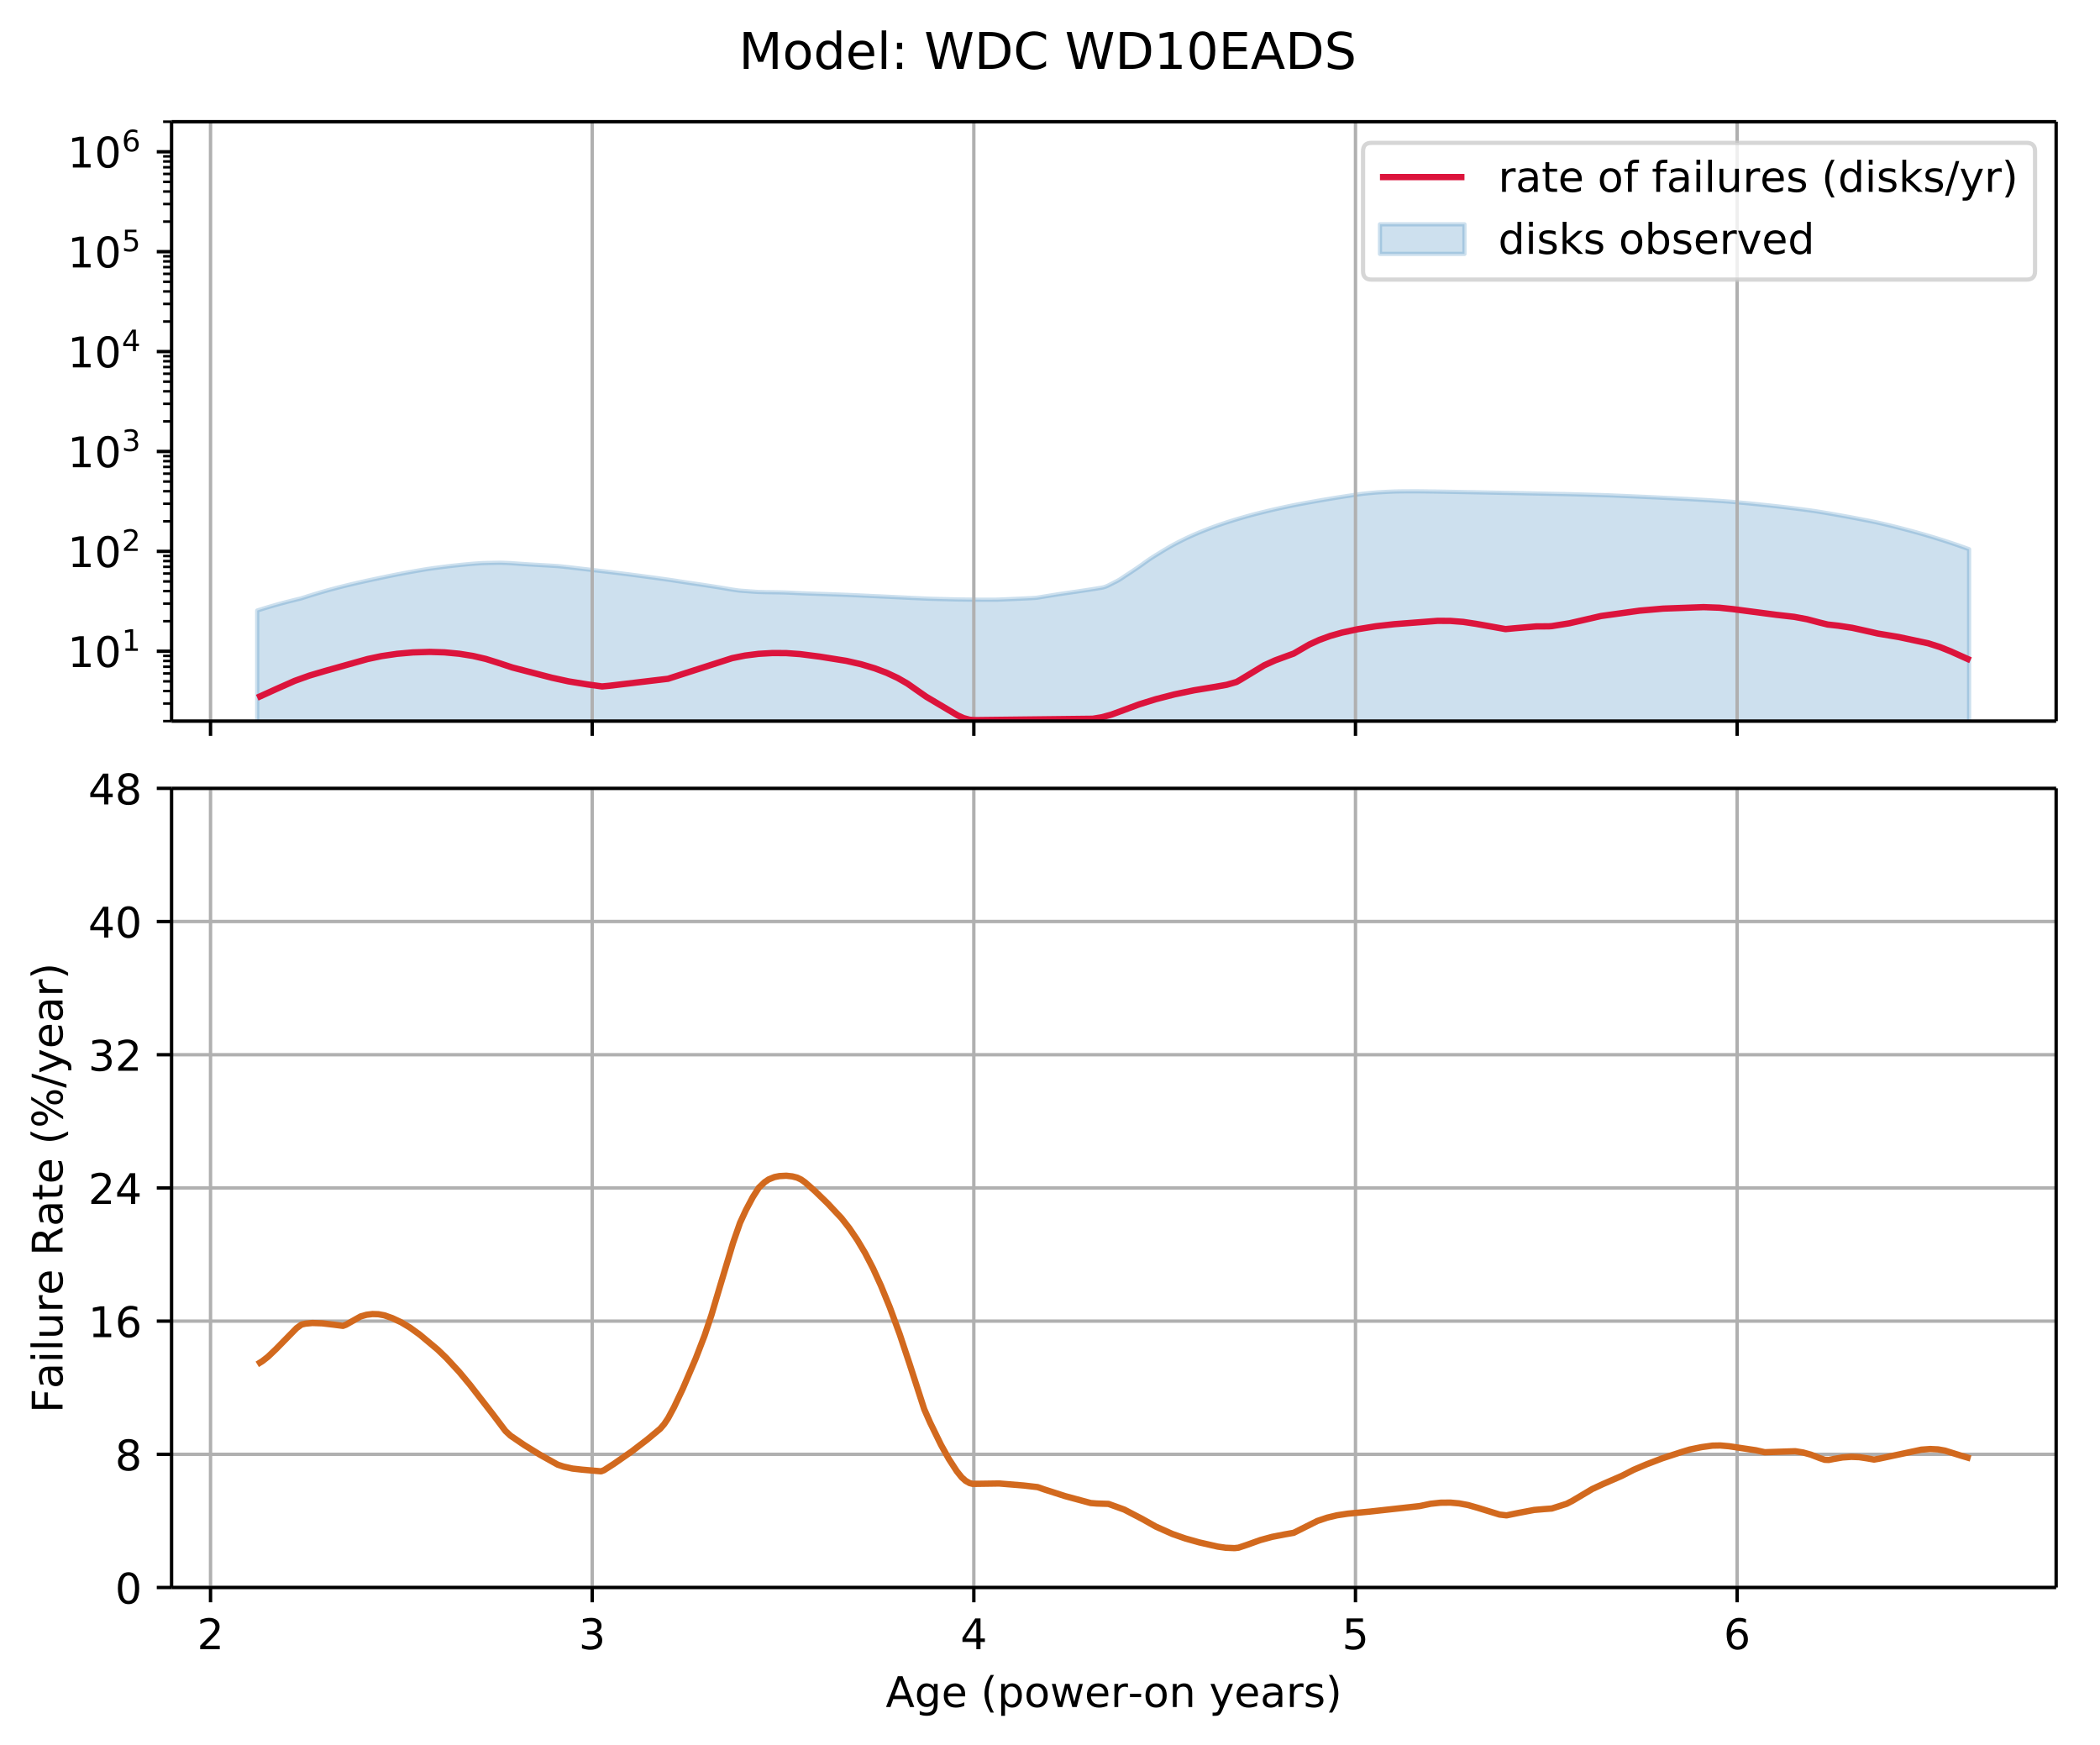 <?xml version="1.0" encoding="UTF-8"?>
<!DOCTYPE svg  PUBLIC '-//W3C//DTD SVG 1.1//EN'  'http://www.w3.org/Graphics/SVG/1.1/DTD/svg11.dtd'>
<svg width="497pt" height="413pt" version="1.1" viewBox="0 0 497 413" xmlns="http://www.w3.org/2000/svg" xmlns:xlink="http://www.w3.org/1999/xlink">
<defs>
<style type="text/css">*{stroke-linecap:butt;stroke-linejoin:round;}</style>
</defs>
<path d="m0 413.2h497.32v-413.2h-497.32z" fill="#fff"/>
<path d="m40.603 170.63h446.02v-141.83h-446.02z" fill="#fff"/>
<defs>
<path id="ag" d="m60.877-235.45v-33.28l0.233-0.075 0.233-0.075 0.233-0.074 0.233-0.073 0.233-0.073 0.233-0.072 0.233-0.072 0.233-0.071 0.233-0.071 0.233-0.07 0.233-0.07 0.233-0.069 0.233-0.069 0.233-0.068 0.233-0.068 0.233-0.067 0.233-0.067 0.233-0.066 0.233-0.066 0.233-0.066 0.233-0.065 0.233-0.065 0.233-0.064 0.233-0.063 0.233-0.062 0.233-0.062 0.233-0.062 0.233-0.062 0.233-0.061 0.233-0.06 0.233-0.06 0.233-0.059 0.233-0.059 0.233-0.059 0.233-0.059 0.233-0.058 0.233-0.058 0.233-0.058 0.233-0.058 0.233-0.057 0.233-0.057 0.233-0.057 0.233-0.057 0.233-0.057 0.233-0.067 0.233-0.072 0.233-0.074 0.233-0.074 0.233-0.074 0.233-0.074 0.233-0.073 0.233-0.073 0.233-0.073 0.233-0.072 0.233-0.072 0.233-0.072 0.233-0.072 0.233-0.072 0.233-0.071 0.233-0.071 0.233-0.07 0.233-0.07 0.233-0.069 0.233-0.069 0.233-0.068 0.233-0.068 0.233-0.067 0.233-0.067 0.233-0.066 0.233-0.066 0.233-0.065 0.233-0.065 0.233-0.064 0.233-0.064 0.233-0.063 0.233-0.063 0.233-0.062 0.233-0.062 0.233-0.061 0.233-0.061 0.233-0.061 0.233-0.06 0.233-0.06 0.233-0.06 0.233-0.06 0.233-0.059 0.233-0.059 0.233-0.058 0.233-0.058 0.233-0.057 0.233-0.057 0.233-0.056 0.233-0.056 0.233-0.056 0.233-0.055 0.233-0.055 0.233-0.055 0.233-0.055 0.233-0.054 0.233-0.054 0.233-0.054 0.233-0.053 0.233-0.053 0.233-0.053 0.233-0.053 0.233-0.052 0.233-0.052 0.233-0.052 0.233-0.051 0.233-0.051 0.233-0.051 0.233-0.051 0.233-0.051 0.233-0.05 0.233-0.05 0.233-0.05 0.233-0.05 0.233-0.05 0.233-0.05 0.233-0.049 0.233-0.049 0.233-0.049 0.233-0.049 0.233-0.049 0.233-0.049 0.233-0.048 0.233-0.049 0.233-0.049 0.233-0.05 0.233-0.049 0.233-0.049 0.233-0.049 0.233-0.048 0.233-0.048 0.233-0.048 0.233-0.047 0.233-0.047 0.233-0.047 0.233-0.046 0.233-0.046 0.233-0.046 0.233-0.045 0.233-0.045 0.233-0.045 0.233-0.045 0.233-0.044 0.233-0.044 0.233-0.044 0.233-0.044 0.233-0.043 0.233-0.043 0.233-0.043 0.233-0.043 0.233-0.043 0.233-0.042 0.233-0.042 0.233-0.042 0.233-0.042 0.233-0.041 0.233-0.041 0.233-0.041 0.233-0.041 0.233-0.04 0.233-0.04 0.233-0.04 0.233-0.04 0.233-0.04 0.233-0.04 0.233-0.039 0.233-0.039 0.233-0.039 0.233-0.038 0.233-0.036 0.233-0.034 0.233-0.033 0.233-0.033 0.233-0.033 0.233-0.033 0.233-0.032 0.233-0.032 0.233-0.031 0.233-0.031 0.233-0.031 0.233-0.03 0.233-0.03 0.233-0.03 0.233-0.03 0.233-0.03 0.233-0.03 0.233-0.029 0.233-0.029 0.233-0.029 0.233-0.029 0.233-0.029 0.233-0.028 0.233-0.028 0.233-0.028 0.233-0.028 0.233-0.026 0.233-0.025 0.233-0.025 0.233-0.025 0.233-0.024 0.233-0.024 0.233-0.024 0.233-0.024 0.233-0.023 0.233-0.023 0.233-0.023 0.233-0.023 0.233-0.023 0.233-0.022 0.233-0.022 0.233-0.022 0.233-0.021 0.233-0.02 0.233-0.02 0.233-0.02 0.233-0.02 0.233-0.019 0.233-0.018 0.233-0.017 0.233-0.016 0.233-0.016 0.233-0.016 0.233-0.016 0.233-0.016 0.233-0.015 0.233-0.01 0.233-0.008 0.233-0.007 0.233-0.006 0.233-0.006 0.233-0.006 0.233-0.005 0.233-0.005 0.233-0.005 0.233-0.005 0.233-0.005 0.233-0.005 0.233-0.005 0.233-0.005 0.233-0.004 0.233-0.004 0.233-0.004 0.233-0.005 0.233-4.17e-4 0.233 0.005 0.233 0.008 0.233 0.009 0.233 0.009 0.233 0.009 0.233 0.009 0.233 0.01 0.233 0.01 0.233 0.01 0.233 0.011 0.233 0.015 0.233 0.017 0.233 0.016 0.233 0.016 0.233 0.016 0.233 0.016 0.233 0.016 0.233 0.016 0.233 0.016 0.233 0.016 0.233 0.016 0.233 0.016 0.233 0.016 0.233 0.016 0.233 0.015 0.233 0.015 0.233 0.015 0.233 0.015 0.233 0.015 0.233 0.015 0.233 0.014 0.233 0.014 0.233 0.014 0.233 0.014 0.233 0.014 0.233 0.013 0.233 0.013 0.233 0.013 0.233 0.013 0.233 0.013 0.233 0.013 0.233 0.013 0.233 0.013 0.233 0.013 0.233 0.013 0.233 0.013 0.233 0.014 0.233 0.014 0.233 0.014 0.233 0.014 0.233 0.014 0.233 0.014 0.233 0.014 0.233 0.015 0.233 0.015 0.233 0.015 0.233 0.015 0.233 0.015 0.233 0.02 0.233 0.022 0.233 0.024 0.233 0.024 0.233 0.025 0.233 0.025 0.233 0.025 0.233 0.025 0.233 0.025 0.233 0.025 0.233 0.026 0.233 0.026 0.233 0.026 0.233 0.027 0.233 0.027 0.233 0.027 0.233 0.027 0.233 0.027 0.233 0.027 0.233 0.027 0.233 0.027 0.233 0.027 0.233 0.027 0.233 0.027 0.233 0.027 0.233 0.027 0.233 0.027 0.233 0.027 0.233 0.027 0.233 0.027 0.233 0.027 0.233 0.027 0.233 0.027 0.233 0.027 0.233 0.027 0.233 0.027 0.233 0.027 0.233 0.027 0.233 0.027 0.233 0.027 0.233 0.027 0.233 0.027 0.233 0.027 0.233 0.027 0.233 0.027 0.233 0.027 0.233 0.027 0.233 0.027 0.233 0.027 0.233 0.027 0.233 0.028 0.233 0.028 0.233 0.028 0.233 0.028 0.233 0.028 0.233 0.028 0.233 0.028 0.233 0.028 0.233 0.028 0.233 0.028 0.233 0.029 0.233 0.029 0.233 0.029 0.233 0.029 0.233 0.029 0.233 0.029 0.233 0.029 0.233 0.029 0.233 0.029 0.233 0.029 0.233 0.029 0.233 0.029 0.233 0.03 0.233 0.03 0.233 0.03 0.233 0.03 0.233 0.03 0.233 0.03 0.233 0.03 0.233 0.03 0.233 0.03 0.233 0.03 0.233 0.031 0.233 0.031 0.233 0.031 0.233 0.031 0.233 0.031 0.233 0.031 0.233 0.031 0.233 0.031 0.233 0.031 0.233 0.031 0.233 0.031 0.233 0.031 0.233 0.031 0.233 0.031 0.233 0.031 0.233 0.031 0.233 0.031 0.233 0.032 0.233 0.033 0.233 0.033 0.233 0.033 0.233 0.033 0.233 0.032 0.233 0.032 0.233 0.032 0.233 0.033 0.233 0.033 0.233 0.033 0.233 0.033 0.233 0.033 0.233 0.033 0.233 0.034 0.233 0.034 0.233 0.034 0.233 0.035 0.233 0.036 0.233 0.036 0.233 0.036 0.233 0.036 0.233 0.036 0.233 0.036 0.233 0.036 0.233 0.036 0.233 0.037 0.233 0.037 0.233 0.037 0.233 0.036 0.233 0.035 0.233 0.035 0.233 0.035 0.233 0.035 0.233 0.035 0.233 0.035 0.233 0.034 0.233 0.033 0.233 0.033 0.233 0.034 0.233 0.034 0.233 0.034 0.233 0.034 0.233 0.034 0.233 0.034 0.233 0.035 0.233 0.035 0.233 0.035 0.233 0.035 0.233 0.035 0.233 0.036 0.233 0.036 0.233 0.036 0.233 0.036 0.233 0.036 0.233 0.036 0.233 0.036 0.233 0.036 0.233 0.036 0.233 0.037 0.233 0.037 0.233 0.037 0.233 0.037 0.233 0.037 0.233 0.037 0.233 0.037 0.233 0.038 0.233 0.038 0.233 0.038 0.233 0.039 0.233 0.039 0.233 0.039 0.233 0.04 0.233 0.04 0.233 0.04 0.233 0.04 0.233 0.038 0.233 0.037 0.233 0.034 0.233 0.034 0.233 0.034 0.233 0.034 0.233 0.034 0.233 0.033 0.233 0.033 0.233 0.023 0.233 0.02 0.233 0.018 0.233 0.018 0.233 0.018 0.233 0.018 0.233 0.017 0.233 0.017 0.233 0.017 0.233 0.017 0.233 0.017 0.233 0.017 0.233 0.017 0.233 0.017 0.233 0.017 0.233 0.017 0.233 0.016 0.233 0.016 0.233 0.015 0.233 0.011 0.233 0.006 0.233 0.006 0.233 0.006 0.233 0.006 0.233 0.006 0.233 0.006 0.233 0.006 0.233 0.006 0.233 0.004 0.233 0.003 0.233 0.002 0.233 0.003 0.233 0.003 0.233 0.003 0.233 0.003 0.233 0.003 0.233 0.003 0.233 0.004 0.233 0.004 0.233 0.004 0.233 0.004 0.233 0.005 0.233 0.005 0.233 0.006 0.233 0.007 0.233 0.007 0.233 0.008 0.233 0.008 0.233 0.008 0.233 0.009 0.233 0.009 0.233 0.01 0.233 0.01 0.233 0.011 0.233 0.012 0.233 0.012 0.233 0.012 0.233 0.012 0.233 0.012 0.233 0.011 0.233 0.011 0.233 0.011 0.233 0.011 0.233 0.011 0.233 0.01 0.233 0.009 0.233 0.009 0.233 0.008 0.233 0.008 0.233 0.008 0.233 0.008 0.233 0.008 0.233 0.008 0.233 0.008 0.233 0.008 0.233 0.008 0.233 0.008 1.399 0.049 1.399 0.049 1.399 0.049 0.933 0.033 0.233 0.008 0.233 0.008 0.233 0.008 0.233 0.009 0.233 0.009 0.233 0.009 0.233 0.009 0.233 0.009 0.233 0.009 0.233 0.009 0.233 0.009 0.233 0.01 0.233 0.01 0.233 0.01 0.233 0.01 0.233 0.01 0.466 0.021 0.233 0.01 0.233 0.01 0.233 0.011 0.233 0.011 0.233 0.011 0.233 0.011 0.233 0.011 0.233 0.011 0.233 0.012 0.233 0.012 0.233 0.012 0.233 0.012 0.233 0.011 0.233 0.011 0.233 0.011 0.233 0.011 0.233 0.011 0.233 0.011 0.233 0.011 0.233 0.011 0.233 0.011 0.233 0.011 0.233 0.011 0.233 0.011 0.233 0.011 0.233 0.011 0.233 0.011 0.233 0.011 0.233 0.01 0.233 0.011 0.233 0.012 0.233 0.011 0.233 0.011 0.233 0.011 0.466 0.021 0.233 0.011 0.233 0.011 0.233 0.011 0.233 0.011 0.233 0.011 0.233 0.011 0.233 0.011 0.233 0.012 0.233 0.012 0.233 0.012 0.233 0.012 0.233 0.012 0.233 0.012 0.233 0.012 0.233 0.012 0.233 0.012 0.233 0.012 0.233 0.012 0.233 0.012 0.233 0.012 0.233 0.012 0.233 0.012 0.233 0.013 0.233 0.011 0.233 0.01 0.233 0.009 0.233 0.01 0.233 0.01 0.233 0.011 0.233 0.011 0.233 0.01 0.233 0.01 0.233 0.01 0.233 0.011 0.233 0.01 0.233 0.01 0.233 0.01 0.233 0.01 0.233 0.01 0.233 0.009 0.233 0.009 0.233 0.008 0.233 0.008 0.233 0.007 0.233 0.006 0.233 0.006 0.233 0.006 0.233 0.006 0.233 0.006 0.233 0.006 0.233 0.007 0.233 0.006 0.466 0.011 0.233 0.006 0.233 0.006 0.233 0.006 0.233 0.006 0.233 0.006 0.233 0.006 0.233 0.006 0.233 0.006 0.233 0.006 0.233 0.006 0.233 0.006 0.233 0.006 0.233 0.005 0.233 0.005 0.233 0.004 0.233 0.004 0.233 0.003 0.233 0.003 0.233 0.003 0.233 0.003 0.233 0.003 0.233 0.003 0.233 0.003 0.233 0.003 0.233 0.003 0.233 0.002 0.233 0.002 0.233 0.002 0.233 0.002 0.233 0.002 0.233 0.002 0.233 0.002 0.233 0.002 0.233 0.001 0.233 0.001 0.233 0.001 0.233 0.001 0.233 8.81e-4 0.233 7.41e-4 0.233 6.03e-4 0.233 4.64e-4 0.233 3.25e-4 0.233 1.45e-4 0.233-4.8e-5 0.233-2.41e-4 0.233-3.31e-4 0.233-3.5e-4 0.233-3.68e-4 0.233-3.87e-4 0.233-4.05e-4 0.233-4.23e-4 0.233-4.42e-4 0.233-4.61e-4 0.233-4.79e-4 0.233-9.98e-4 0.233-0.002 0.233-0.01 0.233-0.012 0.233-0.011 0.233-0.01 0.233-0.008 0.233-0.009 0.233-0.01 0.233-0.01 0.233-0.01 0.233-0.01 0.233-0.01 0.233-0.01 0.233-0.01 0.233-0.01 0.233-0.01 0.233-0.01 0.233-0.01 0.233-0.01 0.233-0.01 0.233-0.011 0.233-0.011 0.233-0.011 0.233-0.011 0.233-0.011 0.233-0.011 0.233-0.011 0.233-0.011 0.233-0.011 0.233-0.011 0.233-0.011 0.233-0.011 0.233-0.011 0.233-0.011 0.233-0.011 0.233-0.013 0.233-0.013 0.233-0.014 0.233-0.017 0.233-0.02 0.233-0.027 0.233-0.031 0.233-0.038 0.233-0.039 0.233-0.04 0.233-0.039 0.233-0.038 0.233-0.038 0.233-0.038 0.233-0.037 0.233-0.037 0.233-0.038 0.233-0.038 0.233-0.038 0.233-0.038 0.233-0.038 0.233-0.038 0.233-0.037 0.233-0.037 0.233-0.037 0.233-0.036 0.233-0.036 0.233-0.036 0.233-0.036 0.233-0.035 0.233-0.035 0.233-0.034 0.233-0.034 0.233-0.034 0.233-0.034 0.233-0.034 0.233-0.034 0.233-0.034 0.233-0.034 0.233-0.034 0.233-0.034 0.233-0.033 0.233-0.033 0.233-0.033 0.233-0.034 0.233-0.034 0.233-0.034 0.233-0.035 0.233-0.035 0.233-0.036 0.233-0.035 0.233-0.035 0.233-0.035 0.233-0.035 0.233-0.034 0.233-0.034 0.233-0.035 0.233-0.035 0.233-0.036 0.233-0.036 0.233-0.036 0.233-0.036 0.233-0.037 0.233-0.038 0.233-0.037 0.233-0.038 0.233-0.038 0.233-0.038 0.233-0.038 0.233-0.038 0.233-0.039 0.233-0.042 0.233-0.045 0.233-0.058 0.233-0.071 0.233-0.086 0.233-0.095 0.233-0.103 0.233-0.111 0.233-0.118 0.233-0.12 0.233-0.121 0.233-0.119 0.233-0.118 0.233-0.117 0.233-0.116 0.233-0.117 0.233-0.12 0.233-0.131 0.233-0.138 0.233-0.145 0.233-0.155 0.233-0.155 0.233-0.158 0.233-0.156 0.233-0.155 0.233-0.153 0.233-0.151 0.233-0.15 0.233-0.149 0.233-0.154 0.233-0.157 0.233-0.157 0.233-0.158 0.233-0.157 0.233-0.155 0.233-0.157 0.233-0.16 0.233-0.161 0.233-0.161 0.233-0.162 0.233-0.163 0.233-0.165 0.233-0.169 0.233-0.169 0.233-0.167 0.233-0.166 0.233-0.164 0.233-0.162 0.233-0.159 0.233-0.157 0.233-0.155 0.233-0.153 0.233-0.15 0.233-0.148 0.233-0.146 0.233-0.144 0.233-0.143 0.233-0.142 0.233-0.142 0.233-0.143 0.233-0.144 0.233-0.144 0.233-0.142 0.233-0.141 0.233-0.141 0.233-0.14 0.233-0.138 0.233-0.136 0.233-0.135 0.233-0.133 0.233-0.132 0.233-0.13 0.233-0.128 0.233-0.127 0.233-0.125 0.233-0.124 0.233-0.122 0.233-0.12 0.233-0.119 0.233-0.118 0.233-0.117 0.233-0.117 0.233-0.116 0.233-0.115 0.233-0.114 0.233-0.113 0.233-0.112 0.233-0.11 0.233-0.109 0.233-0.108 0.233-0.106 0.233-0.105 0.233-0.104 0.233-0.103 0.233-0.102 0.233-0.101 0.233-0.1 0.233-0.099 0.233-0.098 0.233-0.097 0.233-0.096 0.233-0.095 0.233-0.094 0.233-0.094 0.233-0.093 0.233-0.092 0.233-0.091 0.233-0.09 0.233-0.09 0.233-0.089 0.233-0.088 0.233-0.087 0.233-0.086 0.233-0.086 0.233-0.085 0.233-0.084 0.233-0.083 0.233-0.083 0.233-0.082 0.233-0.081 0.233-0.08 0.233-0.08 0.233-0.079 0.233-0.078 0.233-0.078 0.233-0.077 0.233-0.076 0.233-0.076 0.233-0.075 0.233-0.075 0.233-0.074 0.233-0.074 0.233-0.073 0.233-0.073 0.233-0.072 0.233-0.071 0.233-0.071 0.233-0.07 0.233-0.07 0.233-0.069 0.233-0.069 0.233-0.068 0.233-0.068 0.233-0.067 0.233-0.067 0.233-0.066 0.233-0.066 0.233-0.066 0.233-0.065 0.233-0.065 0.233-0.064 0.233-0.064 0.233-0.063 0.233-0.063 0.233-0.062 0.233-0.062 0.233-0.06 0.233-0.059 0.233-0.059 0.233-0.059 0.233-0.059 0.233-0.058 0.233-0.058 0.233-0.058 0.233-0.057 0.233-0.057 0.233-0.056 0.233-0.056 0.233-0.056 0.233-0.055 0.233-0.055 0.233-0.055 0.233-0.054 0.233-0.054 0.233-0.054 0.233-0.053 0.233-0.053 0.233-0.053 0.233-0.053 0.233-0.052 0.233-0.052 0.233-0.052 0.233-0.051 0.233-0.051 0.233-0.051 0.233-0.051 0.233-0.05 0.233-0.05 0.233-0.05 0.233-0.05 0.233-0.049 0.233-0.049 0.233-0.049 0.233-0.048 0.233-0.047 0.233-0.046 0.233-0.046 0.233-0.045 0.233-0.044 0.233-0.044 0.233-0.044 0.233-0.044 0.233-0.044 0.233-0.043 0.233-0.043 0.233-0.043 0.233-0.043 0.233-0.043 0.233-0.042 0.233-0.042 0.233-0.042 0.233-0.042 0.233-0.042 0.233-0.042 0.233-0.041 0.233-0.041 0.233-0.041 0.233-0.041 0.233-0.041 0.233-0.041 0.233-0.04 0.233-0.04 0.233-0.04 0.233-0.04 0.233-0.04 0.233-0.04 0.233-0.039 0.233-0.039 0.233-0.039 0.233-0.039 0.233-0.039 0.233-0.039 0.233-0.039 0.233-0.038 0.233-0.038 0.233-0.038 0.233-0.038 0.233-0.038 0.233-0.037 0.233-0.037 0.233-0.037 0.233-0.037 0.233-0.037 0.233-0.037 0.233-0.036 0.233-0.036 0.233-0.036 0.233-0.036 0.233-0.036 0.233-0.036 0.233-0.035 0.233-0.035 0.233-0.035 0.233-0.035 0.233-0.035 0.233-0.035 0.233-0.034 0.233-0.034 0.233-0.034 0.233-0.034 0.233-0.034 0.233-0.033 0.233-0.033 0.233-0.031 0.233-0.03 0.233-0.028 0.233-0.026 0.233-0.025 0.233-0.024 0.233-0.023 0.233-0.023 0.233-0.022 0.233-0.022 0.233-0.022 0.233-0.022 0.233-0.022 0.233-0.022 0.233-0.021 0.233-0.019 0.233-0.018 0.233-0.017 0.233-0.015 0.233-0.015 0.233-0.014 0.233-0.014 0.233-0.014 0.233-0.014 0.233-0.013 0.233-0.013 0.233-0.013 0.233-0.012 0.233-0.011 0.233-0.01 0.233-0.01 0.233-0.01 0.233-0.01 0.233-0.009 0.233-0.008 0.233-0.007 0.233-0.007 0.233-0.006 0.233-0.005 0.233-0.004 0.233-0.003 0.233-0.003 0.233-0.002 0.233-0.002 0.233-0.002 0.233-0.002 0.233-0.002 0.233-0.001 0.233-0.001 0.233-0.001 0.233-0.001 0.233-0.001 0.233-0.001 0.233-0.001 0.233-9.7e-4 0.233-8.05e-4 0.233-3.81e-4 0.233 5.26e-4 0.233 0.001 0.233 0.002 0.233 0.002 0.233 0.002 0.233 0.003 0.233 0.003 0.233 0.003 0.233 0.003 0.233 0.003 0.233 0.003 0.233 0.003 0.699 0.01 0.699 0.01 0.466 0.006 0.233 0.003 0.233 0.004 0.233 0.004 0.233 0.004 0.233 0.004 0.233 0.004 0.233 0.004 0.233 0.004 5.596 0.104 0.233 0.004 0.233 0.005 0.233 0.005 0.233 0.005 0.233 0.005 0.233 0.005 0.233 0.005 0.466 0.009 0.233 0.005 0.233 0.005 0.233 0.004 0.233 0.004 0.233 0.005 0.233 0.005 0.233 0.005 0.233 0.005 0.233 0.005 0.233 0.005 0.233 0.005 0.233 0.005 0.233 0.005 0.233 0.005 0.233 0.005 0.466 0.009 0.233 0.005 0.233 0.004 0.233 0.005 0.233 0.005 0.233 0.005 0.233 0.005 0.233 0.005 0.233 0.005 0.233 0.005 0.233 0.005 0.233 0.005 0.233 0.005 0.233 0.005 0.233 0.005 0.233 0.005 0.233 0.005 0.233 0.005 0.233 0.005 0.233 0.005 0.233 0.005 0.233 0.005 0.233 0.005 0.233 0.005 0.233 0.005 0.233 0.005 0.233 0.005 0.233 0.005 0.233 0.005 0.233 0.005 0.233 0.005 0.233 0.005 0.233 0.005 1.632 0.035 0.233 0.005 0.233 0.005 0.233 0.005 0.233 0.005 0.233 0.005 0.233 0.005 0.233 0.005 0.233 0.005 0.233 0.005 0.233 0.005 0.233 0.005 0.233 0.005 0.233 0.005 0.233 0.005 0.233 0.005 0.233 0.005 0.233 0.005 0.233 0.005 0.233 0.005 0.233 0.005 0.233 0.005 0.233 0.005 0.233 0.005 0.233 0.005 0.233 0.005 0.233 0.005 0.233 0.005 0.233 0.005 0.233 0.005 0.233 0.005 0.233 0.005 0.233 0.005 0.233 0.005 0.233 0.005 0.233 0.005 0.233 0.006 0.233 0.006 0.233 0.006 0.233 0.006 0.233 0.006 0.233 0.006 0.233 0.006 0.233 0.006 0.233 0.006 0.233 0.006 0.233 0.006 0.233 0.006 0.233 0.006 0.233 0.006 0.233 0.006 0.233 0.006 0.233 0.006 0.233 0.006 0.233 0.006 0.233 0.006 0.233 0.007 0.233 0.007 0.233 0.007 0.233 0.007 0.233 0.007 0.233 0.007 0.233 0.007 0.233 0.007 0.233 0.007 0.233 0.007 0.233 0.007 0.233 0.007 0.233 0.007 0.233 0.007 0.233 0.007 0.233 0.007 0.233 0.007 0.233 0.007 0.233 0.007 0.233 0.007 0.233 0.007 0.233 0.008 0.233 0.008 0.233 0.008 0.233 0.009 0.233 0.009 0.233 0.009 0.233 0.009 0.233 0.01 0.233 0.01 0.233 0.01 0.233 0.01 0.233 0.01 0.233 0.01 0.233 0.01 0.233 0.01 0.233 0.01 0.233 0.01 0.233 0.01 0.233 0.01 0.233 0.01 0.233 0.01 0.233 0.01 0.233 0.01 0.233 0.01 0.233 0.01 0.233 0.01 0.233 0.01 0.233 0.01 0.233 0.01 0.233 0.01 0.233 0.01 0.233 0.01 0.233 0.01 0.233 0.01 0.233 0.01 0.233 0.011 0.233 0.011 0.233 0.011 0.233 0.011 0.233 0.011 0.233 0.011 0.233 0.011 0.233 0.011 0.233 0.011 0.233 0.011 0.233 0.011 0.233 0.011 0.233 0.011 0.233 0.011 0.233 0.011 0.233 0.012 0.233 0.012 0.233 0.012 0.233 0.012 0.233 0.012 0.699 0.035 0.233 0.012 0.233 0.012 0.233 0.012 0.233 0.012 0.233 0.012 0.233 0.012 0.233 0.012 0.233 0.012 0.233 0.012 0.233 0.012 0.233 0.012 0.466 0.023 0.233 0.012 0.233 0.012 0.233 0.012 0.233 0.012 0.233 0.012 0.233 0.012 0.233 0.012 0.233 0.012 0.233 0.012 0.233 0.012 0.233 0.012 0.233 0.013 0.233 0.013 0.233 0.013 0.233 0.013 0.233 0.013 0.233 0.013 0.233 0.013 0.233 0.013 0.233 0.013 0.233 0.014 0.699 0.041 0.233 0.014 0.233 0.014 0.233 0.014 0.233 0.014 0.233 0.014 0.233 0.014 0.233 0.014 0.233 0.014 0.233 0.014 0.233 0.014 0.233 0.014 0.233 0.015 0.233 0.015 0.233 0.015 0.233 0.015 0.233 0.015 0.233 0.015 0.233 0.015 0.233 0.015 0.233 0.015 0.233 0.015 0.233 0.015 0.233 0.016 0.233 0.016 0.233 0.016 0.233 0.016 0.233 0.017 0.233 0.017 0.233 0.018 0.233 0.018 0.233 0.019 0.233 0.019 0.233 0.02 0.233 0.02 0.233 0.02 0.233 0.02 0.233 0.02 0.233 0.02 0.233 0.02 0.233 0.021 0.233 0.021 0.233 0.021 0.233 0.021 0.233 0.021 0.233 0.021 0.233 0.021 0.233 0.022 0.233 0.022 0.233 0.022 0.233 0.022 0.233 0.023 0.233 0.023 0.233 0.023 0.233 0.023 0.233 0.024 0.233 0.024 0.233 0.024 0.233 0.024 0.233 0.024 0.233 0.024 0.233 0.024 0.233 0.024 0.233 0.024 0.233 0.024 0.233 0.024 0.233 0.024 0.233 0.024 0.233 0.024 0.233 0.025 0.233 0.025 0.233 0.025 0.233 0.025 0.233 0.026 0.233 0.026 0.233 0.026 0.233 0.026 0.233 0.026 0.233 0.026 0.233 0.026 0.233 0.026 0.233 0.026 0.233 0.027 0.233 0.027 0.233 0.027 0.233 0.027 0.233 0.027 0.233 0.028 0.233 0.028 0.233 0.028 0.233 0.028 0.233 0.028 0.233 0.028 0.233 0.028 0.233 0.028 0.233 0.029 0.233 0.029 0.233 0.029 0.233 0.029 0.233 0.029 0.233 0.03 0.233 0.03 0.233 0.03 0.233 0.03 0.233 0.03 0.233 0.03 0.233 0.03 0.233 0.03 0.233 0.031 0.233 0.031 0.233 0.031 0.233 0.032 0.233 0.032 0.233 0.033 0.233 0.033 0.233 0.033 0.233 0.033 0.233 0.034 0.233 0.035 0.233 0.036 0.233 0.036 0.233 0.037 0.233 0.038 0.233 0.038 0.233 0.038 0.233 0.038 0.233 0.038 0.233 0.039 0.233 0.039 0.233 0.039 0.233 0.039 0.233 0.04 0.233 0.04 0.233 0.04 0.233 0.04 0.233 0.04 0.233 0.04 0.233 0.041 0.233 0.041 0.233 0.041 0.233 0.041 0.233 0.041 0.233 0.041 0.233 0.041 0.233 0.042 0.233 0.042 0.233 0.042 0.233 0.042 0.233 0.042 0.233 0.042 0.233 0.043 0.233 0.043 0.233 0.043 0.233 0.043 0.233 0.043 0.233 0.043 0.233 0.044 0.233 0.044 0.233 0.044 0.233 0.044 0.233 0.044 0.233 0.045 0.233 0.045 0.233 0.046 0.233 0.046 0.233 0.046 0.233 0.046 0.233 0.046 0.233 0.046 0.233 0.045 0.233 0.044 0.233 0.045 0.233 0.045 0.233 0.046 0.233 0.047 0.233 0.047 0.233 0.048 0.233 0.048 0.233 0.049 0.233 0.049 0.233 0.05 0.233 0.051 0.233 0.052 0.233 0.052 0.233 0.053 0.233 0.053 0.233 0.054 0.233 0.054 0.233 0.054 0.233 0.054 0.233 0.055 0.233 0.055 0.233 0.055 0.233 0.056 0.233 0.056 0.233 0.057 0.233 0.057 0.233 0.058 0.233 0.058 0.233 0.058 0.233 0.059 0.233 0.059 0.233 0.059 0.233 0.06 0.233 0.06 0.233 0.06 0.233 0.061 0.233 0.061 0.233 0.061 0.233 0.062 0.233 0.062 0.233 0.062 0.233 0.062 0.233 0.063 0.233 0.063 0.233 0.063 0.233 0.063 0.233 0.063 0.233 0.063 0.233 0.064 0.233 0.064 0.233 0.064 0.233 0.064 0.233 0.065 0.233 0.065 0.233 0.066 0.233 0.066 0.233 0.066 0.233 0.067 0.233 0.067 0.233 0.068 0.233 0.068 0.233 0.069 0.233 0.069 0.233 0.069 0.233 0.07 0.233 0.07 0.233 0.071 0.233 0.071 0.233 0.071 0.233 0.071 0.233 0.072 0.233 0.072 0.233 0.073 0.233 0.073 0.233 0.073 0.233 0.073 0.233 0.074 0.233 0.074 0.233 0.075 0.233 0.075 0.233 0.076 0.233 0.076 0.233 0.077 0.233 0.077 0.233 0.076 0.233 0.077 0.233 0.077 0.233 0.078 0.233 0.079 0.233 0.079 0.233 0.079 0.233 0.08 0.233 0.081 0.233 0.081 0.233 0.082 0.233 0.082 0.233 0.082 0.233 0.083 0.233 0.083 0.233 0.084 0.233 0.085 0.233 0.085 0.233 0.085 0.233 0.086v47.757h-405.47z" stroke="#0766aa" stroke-opacity=".2"/>
</defs>
<g clip-path="url(#i)">
<use y="413.196" fill="#0766aa" fill-opacity=".2" stroke="#0766aa" stroke-opacity=".2" xlink:href="#ag"/>
</g>
<path d="m49.826 170.63v-141.83" clip-path="url(#i)" fill="none" stroke="#b0b0b0" stroke-linecap="square" stroke-width=".8"/>
<defs>
<path id="e" d="m0 0v3.5" stroke="#000" stroke-width=".8"/>
</defs>
<use x="49.826" y="170.627" stroke="#000000" stroke-width=".8" xlink:href="#e"/>
<path d="m140.15 170.63v-141.83" clip-path="url(#i)" fill="none" stroke="#b0b0b0" stroke-linecap="square" stroke-width=".8"/>
<use x="140.15" y="170.627" stroke="#000000" stroke-width=".8" xlink:href="#e"/>
<path d="m230.47 170.63v-141.83" clip-path="url(#i)" fill="none" stroke="#b0b0b0" stroke-linecap="square" stroke-width=".8"/>
<use x="230.474" y="170.627" stroke="#000000" stroke-width=".8" xlink:href="#e"/>
<path d="m320.8 170.63v-141.83" clip-path="url(#i)" fill="none" stroke="#b0b0b0" stroke-linecap="square" stroke-width=".8"/>
<use x="320.798" y="170.627" stroke="#000000" stroke-width=".8" xlink:href="#e"/>
<path d="m411.12 170.63v-141.83" clip-path="url(#i)" fill="none" stroke="#b0b0b0" stroke-linecap="square" stroke-width=".8"/>
<use x="411.121" y="170.627" stroke="#000000" stroke-width=".8" xlink:href="#e"/>
<defs>
<path id="c" d="m0 0h-3.5" stroke="#000" stroke-width=".8"/>
</defs>
<use x="40.603" y="154.105" stroke="#000000" stroke-width=".8" xlink:href="#c"/>
<defs>
<path id="f" d="m12.406 8.297h16.109v55.625l-17.531-3.516v8.984l17.438 3.516h9.859v-64.609h16.109v-8.297h-41.984z"/>
<path id="g" d="m31.781 66.406q-7.609 0-11.453-7.5-3.828-7.484-3.828-22.531 0-14.984 3.828-22.484 3.844-7.5 11.453-7.5 7.672 0 11.5 7.5 3.844 7.5 3.844 22.484 0 15.047-3.844 22.531-3.828 7.5-11.5 7.5zm0 7.812q12.266 0 18.734-9.703 6.469-9.688 6.469-28.141 0-18.406-6.469-28.109-6.469-9.688-18.734-9.688-12.25 0-18.719 9.688-6.469 9.703-6.469 28.109 0 18.453 6.469 28.141 6.469 9.703 18.719 9.703z"/>
</defs>
<g transform="translate(16.003 157.9) scale(.1 -.1)">
<use transform="translate(0 .684)" xlink:href="#f"/>
<use transform="translate(63.623 .684)" xlink:href="#g"/>
<use transform="translate(128.2 38.966) scale(.7)" xlink:href="#f"/>
</g>
<use x="40.603" y="130.467" stroke="#000000" stroke-width=".8" xlink:href="#c"/>
<defs>
<path id="p" d="m19.188 8.297h34.422v-8.297h-46.281v8.297q5.609 5.812 15.297 15.594 9.703 9.797 12.188 12.641 4.734 5.312 6.609 9 1.891 3.688 1.891 7.25 0 5.812-4.078 9.469-4.078 3.672-10.625 3.672-4.641 0-9.797-1.609-5.141-1.609-11-4.891v9.969q5.953 2.391 11.125 3.609 5.188 1.219 9.484 1.219 11.328 0 18.062-5.672 6.734-5.656 6.734-15.125 0-4.5-1.688-8.531-1.672-4.016-6.125-9.484-1.219-1.422-7.766-8.188-6.531-6.766-18.453-18.922z"/>
</defs>
<g transform="translate(16.003 134.27) scale(.1 -.1)">
<use transform="translate(0 .766)" xlink:href="#f"/>
<use transform="translate(63.623 .766)" xlink:href="#g"/>
<use transform="translate(128.2 39.047) scale(.7)" xlink:href="#p"/>
</g>
<use x="40.603" y="106.829" stroke="#000000" stroke-width=".8" xlink:href="#c"/>
<defs>
<path id="u" d="m40.578 39.312q7.078-1.516 11.047-6.312 3.984-4.781 3.984-11.812 0-10.781-7.422-16.703-7.422-5.906-21.094-5.906-4.578 0-9.438 0.906t-10.031 2.719v9.516q4.094-2.391 8.969-3.609 4.891-1.219 10.219-1.219 9.266 0 14.125 3.656t4.859 10.641q0 6.453-4.516 10.078-4.516 3.641-12.562 3.641h-8.5v8.109h8.891q7.266 0 11.125 2.906t3.859 8.375q0 5.609-3.984 8.609-3.969 3.016-11.391 3.016-4.062 0-8.703-0.891-4.641-0.875-10.203-2.719v8.781q5.625 1.562 10.531 2.344t9.25 0.781q11.234 0 17.766-5.109 6.547-5.094 6.547-13.781 0-6.062-3.469-10.234t-9.859-5.781z"/>
</defs>
<g transform="translate(16.003 110.63) scale(.1 -.1)">
<use transform="translate(0 .766)" xlink:href="#f"/>
<use transform="translate(63.623 .766)" xlink:href="#g"/>
<use transform="translate(128.2 39.047) scale(.7)" xlink:href="#u"/>
</g>
<use x="40.603" y="83.192" stroke="#000000" stroke-width=".8" xlink:href="#c"/>
<defs>
<path id="m" d="m37.797 64.312-24.906-38.922h24.906zm-2.594 8.594h12.406v-47.516h10.406v-8.203h-10.406v-17.188h-9.812v17.188h-32.906v9.516z"/>
</defs>
<g transform="translate(16.003 86.991) scale(.1 -.1)">
<use transform="translate(0 .684)" xlink:href="#f"/>
<use transform="translate(63.623 .684)" xlink:href="#g"/>
<use transform="translate(128.2 38.966) scale(.7)" xlink:href="#m"/>
</g>
<use x="40.603" y="59.554" stroke="#000000" stroke-width=".8" xlink:href="#c"/>
<defs>
<path id="ae" d="m10.797 72.906h38.719v-8.312h-29.688v-17.859q2.141 0.734 4.281 1.094 2.156 0.359 4.312 0.359 12.203 0 19.328-6.688 7.141-6.688 7.141-18.109 0-11.766-7.328-18.297-7.328-6.516-20.656-6.516-4.594 0-9.359 0.781-4.75 0.781-9.828 2.344v9.922q4.391-2.391 9.078-3.562t9.906-1.172q8.453 0 13.375 4.438 4.938 4.438 4.938 12.062 0 7.609-4.938 12.047-4.922 4.453-13.375 4.453-3.953 0-7.891-0.875-3.922-0.875-8.016-2.734z"/>
</defs>
<g transform="translate(16.003 63.353) scale(.1 -.1)">
<use transform="translate(0 .684)" xlink:href="#f"/>
<use transform="translate(63.623 .684)" xlink:href="#g"/>
<use transform="translate(128.2 38.966) scale(.7)" xlink:href="#ae"/>
</g>
<use x="40.603" y="35.916" stroke="#000000" stroke-width=".8" xlink:href="#c"/>
<defs>
<path id="t" d="m33.016 40.375q-6.641 0-10.531-4.547-3.875-4.531-3.875-12.438 0-7.859 3.875-12.438 3.891-4.562 10.531-4.562t10.516 4.562q3.875 4.578 3.875 12.438 0 7.906-3.875 12.438-3.875 4.547-10.516 4.547zm19.578 30.922v-8.984q-3.719 1.75-7.5 2.672-3.781 0.938-7.5 0.938-9.766 0-14.922-6.594-5.141-6.594-5.875-19.922 2.875 4.25 7.219 6.516 4.359 2.266 9.578 2.266 10.984 0 17.359-6.672 6.375-6.656 6.375-18.125 0-11.234-6.641-18.031-6.641-6.781-17.672-6.781-12.656 0-19.344 9.688-6.688 9.703-6.688 28.109 0 17.281 8.203 27.562t22.016 10.281q3.719 0 7.5-0.734t7.891-2.188z"/>
</defs>
<g transform="translate(16.003 39.715) scale(.1 -.1)">
<use transform="translate(0 .766)" xlink:href="#f"/>
<use transform="translate(63.623 .766)" xlink:href="#g"/>
<use transform="translate(128.2 39.047) scale(.7)" xlink:href="#t"/>
</g>
<defs>
<path id="a" d="m0 0h-2" stroke="#000" stroke-width=".6"/>
</defs>
<use x="40.603" y="170.627" stroke="#000000" stroke-width=".6" xlink:href="#a"/>
<use x="40.603" y="166.465" stroke="#000000" stroke-width=".6" xlink:href="#a"/>
<use x="40.603" y="163.512" stroke="#000000" stroke-width=".6" xlink:href="#a"/>
<use x="40.603" y="161.221" stroke="#000000" stroke-width=".6" xlink:href="#a"/>
<use x="40.603" y="159.349" stroke="#000000" stroke-width=".6" xlink:href="#a"/>
<use x="40.603" y="157.767" stroke="#000000" stroke-width=".6" xlink:href="#a"/>
<use x="40.603" y="156.396" stroke="#000000" stroke-width=".6" xlink:href="#a"/>
<use x="40.603" y="155.187" stroke="#000000" stroke-width=".6" xlink:href="#a"/>
<use x="40.603" y="146.989" stroke="#000000" stroke-width=".6" xlink:href="#a"/>
<use x="40.603" y="142.827" stroke="#000000" stroke-width=".6" xlink:href="#a"/>
<use x="40.603" y="139.874" stroke="#000000" stroke-width=".6" xlink:href="#a"/>
<use x="40.603" y="137.583" stroke="#000000" stroke-width=".6" xlink:href="#a"/>
<use x="40.603" y="135.711" stroke="#000000" stroke-width=".6" xlink:href="#a"/>
<use x="40.603" y="134.129" stroke="#000000" stroke-width=".6" xlink:href="#a"/>
<use x="40.603" y="132.758" stroke="#000000" stroke-width=".6" xlink:href="#a"/>
<use x="40.603" y="131.549" stroke="#000000" stroke-width=".6" xlink:href="#a"/>
<use x="40.603" y="123.352" stroke="#000000" stroke-width=".6" xlink:href="#a"/>
<use x="40.603" y="119.189" stroke="#000000" stroke-width=".6" xlink:href="#a"/>
<use x="40.603" y="116.236" stroke="#000000" stroke-width=".6" xlink:href="#a"/>
<use x="40.603" y="113.945" stroke="#000000" stroke-width=".6" xlink:href="#a"/>
<use x="40.603" y="112.073" stroke="#000000" stroke-width=".6" xlink:href="#a"/>
<use x="40.603" y="110.491" stroke="#000000" stroke-width=".6" xlink:href="#a"/>
<use x="40.603" y="109.12" stroke="#000000" stroke-width=".6" xlink:href="#a"/>
<use x="40.603" y="107.911" stroke="#000000" stroke-width=".6" xlink:href="#a"/>
<use x="40.603" y="99.714" stroke="#000000" stroke-width=".6" xlink:href="#a"/>
<use x="40.603" y="95.551" stroke="#000000" stroke-width=".6" xlink:href="#a"/>
<use x="40.603" y="92.598" stroke="#000000" stroke-width=".6" xlink:href="#a"/>
<use x="40.603" y="90.307" stroke="#000000" stroke-width=".6" xlink:href="#a"/>
<use x="40.603" y="88.436" stroke="#000000" stroke-width=".6" xlink:href="#a"/>
<use x="40.603" y="86.853" stroke="#000000" stroke-width=".6" xlink:href="#a"/>
<use x="40.603" y="85.482" stroke="#000000" stroke-width=".6" xlink:href="#a"/>
<use x="40.603" y="84.273" stroke="#000000" stroke-width=".6" xlink:href="#a"/>
<use x="40.603" y="76.076" stroke="#000000" stroke-width=".6" xlink:href="#a"/>
<use x="40.603" y="71.913" stroke="#000000" stroke-width=".6" xlink:href="#a"/>
<use x="40.603" y="68.96" stroke="#000000" stroke-width=".6" xlink:href="#a"/>
<use x="40.603" y="66.669" stroke="#000000" stroke-width=".6" xlink:href="#a"/>
<use x="40.603" y="64.798" stroke="#000000" stroke-width=".6" xlink:href="#a"/>
<use x="40.603" y="63.215" stroke="#000000" stroke-width=".6" xlink:href="#a"/>
<use x="40.603" y="61.844" stroke="#000000" stroke-width=".6" xlink:href="#a"/>
<use x="40.603" y="60.635" stroke="#000000" stroke-width=".6" xlink:href="#a"/>
<use x="40.603" y="52.438" stroke="#000000" stroke-width=".6" xlink:href="#a"/>
<use x="40.603" y="48.275" stroke="#000000" stroke-width=".6" xlink:href="#a"/>
<use x="40.603" y="45.322" stroke="#000000" stroke-width=".6" xlink:href="#a"/>
<use x="40.603" y="43.031" stroke="#000000" stroke-width=".6" xlink:href="#a"/>
<use x="40.603" y="41.16" stroke="#000000" stroke-width=".6" xlink:href="#a"/>
<use x="40.603" y="39.577" stroke="#000000" stroke-width=".6" xlink:href="#a"/>
<use x="40.603" y="38.206" stroke="#000000" stroke-width=".6" xlink:href="#a"/>
<use x="40.603" y="36.997" stroke="#000000" stroke-width=".6" xlink:href="#a"/>
<use x="40.603" y="28.8" stroke="#000000" stroke-width=".6" xlink:href="#a"/>
<path d="m60.877 165.09 4.43-2.013 4.43-1.965 3.498-1.255 3.731-1.101 10.026-2.811 3.264-0.69 3.731-0.55 3.731-0.329 3.964-0.123 3.498 0.108 3.498 0.328 3.264 0.524 3.031 0.705 2.798 0.876 3.498 1.154 9.327 2.415 3.964 0.867 4.43 0.716 3.498 0.484 1.632-0.152 13.99-1.665 3.731-1.207 11.425-3.669 3.031-0.612 3.264-0.414 3.264-0.189 3.264 0.021 3.264 0.231 4.663 0.6 6.295 1.005 3.498 0.799 3.264 0.978 2.798 1.06 2.565 1.2 2.332 1.339 2.099 1.474 2.332 1.629 7.461 4.43 1.399 0.635 1.399 0.383 1.166 0.094 27.98-0.325 2.099-0.344 2.332-0.639 2.798-1.027 3.731-1.383 3.964-1.233 4.43-1.141 4.663-0.973 4.896-0.799 2.798-0.499 2.332-0.67 0.933-0.531 5.596-3.396 2.565-1.163 3.031-1.115 1.399-0.506 3.731-2.166 2.332-1.067 2.565-0.937 2.798-0.795 3.731-0.803 4.197-0.684 4.43-0.504 10.259-0.791 3.031 0.015 3.031 0.231 3.031 0.462 6.995 1.248 2.332-0.217 4.896-0.419 3.031-0.021 0.699-0.053 4.197-0.674 7.461-1.717 9.093-1.261 5.596-0.485 9.56-0.352 3.731 0.135 3.264 0.34 10.259 1.346 4.197 0.476 3.031 0.565 3.031 0.797 1.865 0.457 2.565 0.285 3.264 0.496 3.031 0.669 3.031 0.688 4.896 0.815 6.995 1.488 2.798 0.89 2.565 1.031 4.663 2.094v0" clip-path="url(#i)" fill="none" stroke="#dc143c" stroke-linecap="square" stroke-width="1.5"/>
<path d="m40.603 170.63v-141.83" fill="none" stroke="#000" stroke-linecap="square" stroke-width=".8"/>
<path d="m486.62 170.63v-141.83" fill="none" stroke="#000" stroke-linecap="square" stroke-width=".8"/>
<path d="m40.603 170.63h446.02" fill="none" stroke="#000" stroke-linecap="square" stroke-width=".8"/>
<path d="m40.603 28.8h446.02" fill="none" stroke="#000" stroke-linecap="square" stroke-width=".8"/>
<path d="m324.59 66.156h155.04q2 0 2-2v-28.356q0-2-2-2h-155.04q-2 0-2 2v28.356q0 2 2 2z" fill="#fff" opacity=".8" stroke="#ccc"/>
<path d="m326.59 41.898h20" fill="none" stroke="#dc143c" stroke-linecap="square" stroke-width="1.5"/>
<defs>
<path id="h" d="m41.109 46.297q-1.516 0.875-3.297 1.281-1.781 0.422-3.922 0.422-7.625 0-11.703-4.953t-4.078-14.234v-28.812h-9.031v54.688h9.031v-8.5q2.844 4.984 7.375 7.391 4.547 2.422 11.047 2.422 0.922 0 2.047-0.125 1.125-0.109 2.484-0.359z"/>
<path id="k" d="m34.281 27.484q-10.891 0-15.094-2.484t-4.203-8.5q0-4.781 3.156-7.594 3.156-2.797 8.562-2.797 7.484 0 12 5.297t4.516 14.078v2zm17.922 3.719v-31.203h-8.984v8.297q-3.078-4.969-7.672-7.344t-11.234-2.375q-8.391 0-13.359 4.719-4.953 4.719-4.953 12.625 0 9.219 6.172 13.906 6.188 4.688 18.438 4.688h12.609v0.891q0 6.203-4.078 9.594t-11.453 3.391q-4.688 0-9.141-1.125-4.438-1.125-8.531-3.375v8.312q4.922 1.906 9.562 2.844 4.641 0.953 9.031 0.953 11.875 0 17.734-6.156 5.859-6.141 5.859-18.641z"/>
<path id="y" d="m18.312 70.219v-15.531h18.5v-6.984h-18.5v-29.688q0-6.688 1.828-8.594t7.453-1.906h9.219v-7.516h-9.219q-10.406 0-14.359 3.875-3.953 3.891-3.953 14.141v29.688h-6.594v6.984h6.594v15.531z"/>
<path id="d" d="m56.203 29.594v-4.391h-41.312q0.594-9.281 5.594-14.141t13.938-4.859q5.172 0 10.031 1.266t9.656 3.812v-8.5q-4.844-2.047-9.922-3.125t-10.297-1.078q-13.094 0-20.734 7.609-7.641 7.625-7.641 20.625 0 13.422 7.25 21.297 7.25 7.891 19.562 7.891 11.031 0 17.453-7.109 6.422-7.094 6.422-19.297zm-8.984 2.641q-0.094 7.359-4.125 11.75-4.031 4.406-10.672 4.406-7.516 0-12.031-4.25t-5.203-11.969z"/>
<path id="l" d="m30.609 48.391q-7.219 0-11.422-5.641t-4.203-15.453 4.172-15.453q4.188-5.641 11.453-5.641 7.188 0 11.375 5.656 4.203 5.672 4.203 15.438 0 9.719-4.203 15.406-4.188 5.688-11.375 5.688zm0 7.609q11.719 0 18.406-7.625 6.703-7.609 6.703-21.078 0-13.422-6.703-21.078-6.688-7.641-18.406-7.641-11.766 0-18.438 7.641-6.656 7.656-6.656 21.078 0 13.469 6.656 21.078 6.672 7.625 18.438 7.625z"/>
<path id="aa" d="m37.109 75.984v-7.484h-8.594q-4.828 0-6.719-1.953-1.875-1.953-1.875-7.031v-4.828h14.797v-6.984h-14.797v-47.703h-9.031v47.703h-8.594v6.984h8.594v3.812q0 9.125 4.25 13.297 4.25 4.188 13.469 4.188z"/>
<path id="n" d="m9.422 54.688h8.984v-54.688h-8.984zm0 21.297h8.984v-11.391h-8.984z"/>
<path id="r" d="m9.422 75.984h8.984v-75.984h-8.984z"/>
<path id="x" d="m8.5 21.578v33.109h8.984v-32.766q0-7.766 3.016-11.656 3.031-3.875 9.094-3.875 7.266 0 11.484 4.641 4.234 4.641 4.234 12.656v31h8.984v-54.688h-8.984v8.406q-3.266-4.984-7.594-7.406-4.312-2.422-10.031-2.422-9.422 0-14.312 5.859-4.875 5.859-4.875 17.141zm22.609 34.422z"/>
<path id="j" d="m44.281 53.078v-8.5q-3.797 1.953-7.906 2.922-4.094 0.984-8.5 0.984-6.688 0-10.031-2.047t-3.344-6.156q0-3.125 2.391-4.906t9.625-3.391l3.078-0.688q9.562-2.047 13.594-5.781t4.031-10.422q0-7.625-6.031-12.078-6.031-4.438-16.578-4.438-4.391 0-9.156 0.859t-10.031 2.562v9.281q4.984-2.594 9.812-3.891 4.828-1.281 9.578-1.281 6.344 0 9.75 2.172 3.422 2.172 3.422 6.125 0 3.656-2.469 5.609-2.453 1.953-10.812 3.766l-3.125 0.734q-8.344 1.75-12.062 5.391-3.703 3.641-3.703 9.984 0 7.719 5.469 11.906 5.469 4.203 15.531 4.203 4.969 0 9.359-0.734 4.406-0.719 8.109-2.188z"/>
<path id="w" d="m31 75.875q-6.531-11.219-9.719-22.219-3.172-10.984-3.172-22.266 0-11.266 3.203-22.328t9.688-22.25h-7.812q-7.312 11.484-10.953 22.562t-3.641 22.016q0 10.891 3.609 21.922 3.625 11.047 10.984 22.562z"/>
<path id="o" d="m45.406 46.391v29.594h8.984v-75.984h-8.984v8.203q-2.828-4.875-7.156-7.25-4.312-2.375-10.375-2.375-9.906 0-16.141 7.906-6.219 7.922-6.219 20.812t6.219 20.797q6.234 7.906 16.141 7.906 6.062 0 10.375-2.375 4.328-2.359 7.156-7.234zm-30.609-19.094q0-9.906 4.078-15.547t11.203-5.641 11.219 5.641q4.109 5.641 4.109 15.547t-4.109 15.547q-4.094 5.641-11.219 5.641t-11.203-5.641-4.078-15.547z"/>
<path id="z" d="m9.078 75.984h9.031v-44.875l26.812 23.578h11.469l-29-25.578 30.234-29.109h-11.719l-27.797 26.703v-26.703h-9.031z"/>
<path id="af" d="m25.391 72.906h8.297l-25.391-82.188h-8.297z"/>
<path id="q" d="m32.172-5.078q-3.797-9.766-7.422-12.734-3.609-2.984-9.656-2.984h-7.188v7.516h5.281q3.703 0 5.75 1.766 2.062 1.75 4.547 8.297l1.609 4.094-22.109 53.812h9.516l17.094-42.766 17.094 42.766h9.516z"/>
<path id="v" d="m8.016 75.875h7.812q7.312-11.516 10.953-22.562 3.641-11.031 3.641-21.922 0-10.938-3.641-22.016t-10.953-22.562h-7.812q6.484 11.188 9.688 22.25t3.203 22.328q0 11.281-3.203 22.266-3.203 11-9.688 22.219z"/>
</defs>
<g transform="translate(354.59 45.398) scale(.1 -.1)">
<use xlink:href="#h"/>
<use x="41.113" xlink:href="#k"/>
<use x="102.393" xlink:href="#y"/>
<use x="141.602" xlink:href="#d"/>
<use x="203.125" xlink:href="#DejaVuSans-20"/>
<use x="234.912" xlink:href="#l"/>
<use x="296.094" xlink:href="#aa"/>
<use x="331.299" xlink:href="#DejaVuSans-20"/>
<use x="363.086" xlink:href="#aa"/>
<use x="398.291" xlink:href="#k"/>
<use x="459.57" xlink:href="#n"/>
<use x="487.354" xlink:href="#r"/>
<use x="515.137" xlink:href="#x"/>
<use x="578.516" xlink:href="#h"/>
<use x="619.598" xlink:href="#d"/>
<use x="681.121" xlink:href="#j"/>
<use x="733.221" xlink:href="#DejaVuSans-20"/>
<use x="765.008" xlink:href="#w"/>
<use x="804.021" xlink:href="#o"/>
<use x="867.498" xlink:href="#n"/>
<use x="895.281" xlink:href="#j"/>
<use x="947.381" xlink:href="#z"/>
<use x="1005.291" xlink:href="#j"/>
<use x="1057.391" xlink:href="#af"/>
<use x="1091.082" xlink:href="#q"/>
<use x="1150.262" xlink:href="#h"/>
<use x="1191.375" xlink:href="#v"/>
</g>
<path d="m326.59 60.077h20v-7h-20z" fill="#0766aa" fill-opacity=".2" stroke="#0766aa" stroke-opacity=".2"/>
<defs>
<path id="am" d="m48.688 27.297q0 9.906-4.078 15.547t-11.203 5.641q-7.141 0-11.219-5.641t-4.078-15.547 4.078-15.547 11.219-5.641q7.125 0 11.203 5.641t4.078 15.547zm-30.578 19.094q2.844 4.875 7.156 7.234 4.328 2.375 10.328 2.375 9.969 0 16.188-7.906 6.234-7.906 6.234-20.797t-6.234-20.812q-6.219-7.906-16.188-7.906-6 0-10.328 2.375-4.312 2.375-7.156 7.25v-8.203h-9.031v75.984h9.031z"/>
<path id="ai" d="m2.984 54.688h9.516l17.094-45.891 17.094 45.891h9.516l-20.516-54.688h-12.203z"/>
</defs>
<g transform="translate(354.59 60.077) scale(.1 -.1)">
<use xlink:href="#o"/>
<use x="63.477" xlink:href="#n"/>
<use x="91.26" xlink:href="#j"/>
<use x="143.359" xlink:href="#z"/>
<use x="201.27" xlink:href="#j"/>
<use x="253.369" xlink:href="#DejaVuSans-20"/>
<use x="285.156" xlink:href="#l"/>
<use x="346.338" xlink:href="#am"/>
<use x="409.814" xlink:href="#j"/>
<use x="461.914" xlink:href="#d"/>
<use x="523.438" xlink:href="#h"/>
<use x="564.551" xlink:href="#ai"/>
<use x="623.73" xlink:href="#d"/>
<use x="685.254" xlink:href="#o"/>
</g>
<path d="m40.603 375.64h446.02v-189.1h-446.02z" fill="#fff"/>
<path d="m49.826 375.64v-189.1" clip-path="url(#b)" fill="none" stroke="#b0b0b0" stroke-linecap="square" stroke-width=".8"/>
<use x="49.826" y="375.64" stroke="#000000" stroke-width=".8" xlink:href="#e"/>
<g transform="translate(46.645 390.24) scale(.1 -.1)">
<use xlink:href="#p"/>
</g>
<path d="m140.15 375.64v-189.1" clip-path="url(#b)" fill="none" stroke="#b0b0b0" stroke-linecap="square" stroke-width=".8"/>
<use x="140.15" y="375.64" stroke="#000000" stroke-width=".8" xlink:href="#e"/>
<g transform="translate(136.97 390.24) scale(.1 -.1)">
<use xlink:href="#u"/>
</g>
<path d="m230.47 375.64v-189.1" clip-path="url(#b)" fill="none" stroke="#b0b0b0" stroke-linecap="square" stroke-width=".8"/>
<use x="230.474" y="375.64" stroke="#000000" stroke-width=".8" xlink:href="#e"/>
<g transform="translate(227.29 390.24) scale(.1 -.1)">
<use xlink:href="#m"/>
</g>
<path d="m320.8 375.64v-189.1" clip-path="url(#b)" fill="none" stroke="#b0b0b0" stroke-linecap="square" stroke-width=".8"/>
<use x="320.798" y="375.64" stroke="#000000" stroke-width=".8" xlink:href="#e"/>
<g transform="translate(317.62 390.24) scale(.1 -.1)">
<use xlink:href="#ae"/>
</g>
<path d="m411.12 375.64v-189.1" clip-path="url(#b)" fill="none" stroke="#b0b0b0" stroke-linecap="square" stroke-width=".8"/>
<use x="411.121" y="375.64" stroke="#000000" stroke-width=".8" xlink:href="#e"/>
<g transform="translate(407.94 390.24) scale(.1 -.1)">
<use xlink:href="#t"/>
</g>
<defs>
<path id="ac" d="m34.188 63.188-13.391-36.281h26.812zm-5.578 9.719h11.188l27.781-72.906h-10.25l-6.641 18.703h-32.859l-6.641-18.703h-10.406z"/>
<path id="al" d="m45.406 27.984q0 9.766-4.031 15.125-4.016 5.375-11.297 5.375-7.219 0-11.25-5.375-4.031-5.359-4.031-15.125 0-9.719 4.031-15.094t11.25-5.375q7.281 0 11.297 5.375 4.031 5.375 4.031 15.094zm8.984-21.203q0-13.953-6.203-20.766-6.188-6.812-18.984-6.812-4.734 0-8.938 0.703t-8.156 2.172v8.734q3.953-2.141 7.812-3.156 3.859-1.031 7.859-1.031 8.844 0 13.234 4.609t4.391 13.938v4.453q-2.781-4.844-7.125-7.234t-10.406-2.391q-10.047 0-16.203 7.656-6.156 7.672-6.156 20.328 0 12.688 6.156 20.344 6.156 7.672 16.203 7.672 6.062 0 10.406-2.391t7.125-7.219v8.297h8.984z"/>
<path id="aj" d="m18.109 8.203v-29h-9.031v75.484h9.031v-8.297q2.844 4.875 7.156 7.234 4.328 2.375 10.328 2.375 9.969 0 16.188-7.906 6.234-7.906 6.234-20.797t-6.234-20.812q-6.219-7.906-16.188-7.906-6 0-10.328 2.375-4.312 2.375-7.156 7.25zm30.578 19.094q0 9.906-4.078 15.547t-11.203 5.641q-7.141 0-11.219-5.641t-4.078-15.547 4.078-15.547 11.219-5.641q7.125 0 11.203 5.641t4.078 15.547z"/>
<path id="ah" d="m4.203 54.688h8.984l11.234-42.672 11.172 42.672h10.594l11.234-42.672 11.188 42.672h8.984l-14.312-54.688h-10.594l-11.766 44.828-11.812-44.828h-10.609z"/>
<path id="au" d="m4.891 31.391h26.312v-8h-26.312z"/>
<path id="ak" d="m54.891 33.016v-33.016h-8.984v32.719q0 7.766-3.031 11.609-3.031 3.859-9.078 3.859-7.281 0-11.484-4.641-4.203-4.625-4.203-12.641v-30.906h-9.031v54.688h9.031v-8.5q3.234 4.938 7.594 7.375 4.375 2.438 10.094 2.438 9.422 0 14.25-5.828 4.844-5.828 4.844-17.156z"/>
</defs>
<g transform="translate(209.62 403.92) scale(.1 -.1)">
<use xlink:href="#ac"/>
<use x="68.408" xlink:href="#al"/>
<use x="131.885" xlink:href="#d"/>
<use x="193.408" xlink:href="#DejaVuSans-20"/>
<use x="225.195" xlink:href="#w"/>
<use x="264.209" xlink:href="#aj"/>
<use x="327.686" xlink:href="#l"/>
<use x="388.867" xlink:href="#ah"/>
<use x="470.654" xlink:href="#d"/>
<use x="532.178" xlink:href="#h"/>
<use x="573.197" xlink:href="#au"/>
<use x="609.297" xlink:href="#l"/>
<use x="670.479" xlink:href="#ak"/>
<use x="733.857" xlink:href="#DejaVuSans-20"/>
<use x="765.645" xlink:href="#q"/>
<use x="824.824" xlink:href="#d"/>
<use x="886.348" xlink:href="#k"/>
<use x="947.627" xlink:href="#h"/>
<use x="988.74" xlink:href="#j"/>
<use x="1040.84" xlink:href="#v"/>
</g>
<path d="m40.603 375.64h446.02" clip-path="url(#b)" fill="none" stroke="#b0b0b0" stroke-linecap="square" stroke-width=".8"/>
<use x="40.603" y="375.64" stroke="#000000" stroke-width=".8" xlink:href="#c"/>
<g transform="translate(27.241 379.44) scale(.1 -.1)">
<use xlink:href="#g"/>
</g>
<path d="m40.603 344.12h446.02" clip-path="url(#b)" fill="none" stroke="#b0b0b0" stroke-linecap="square" stroke-width=".8"/>
<use x="40.603" y="344.123" stroke="#000000" stroke-width=".8" xlink:href="#c"/>
<defs>
<path id="ad" d="m31.781 34.625q-7.031 0-11.062-3.766-4.016-3.766-4.016-10.344 0-6.594 4.016-10.359 4.031-3.766 11.062-3.766t11.078 3.781q4.062 3.797 4.062 10.344 0 6.578-4.031 10.344-4.016 3.766-11.109 3.766zm-9.859 4.188q-6.344 1.562-9.891 5.906-3.531 4.359-3.531 10.609 0 8.734 6.219 13.812 6.234 5.078 17.062 5.078 10.891 0 17.094-5.078t6.203-13.812q0-6.25-3.547-10.609-3.531-4.344-9.828-5.906 7.125-1.656 11.094-6.5 3.984-4.828 3.984-11.797 0-10.609-6.469-16.281-6.469-5.656-18.531-5.656-12.047 0-18.531 5.656-6.469 5.672-6.469 16.281 0 6.969 4 11.797 4.016 4.844 11.141 6.5zm-3.609 15.578q0-5.656 3.531-8.828 3.547-3.172 9.938-3.172 6.359 0 9.938 3.172 3.594 3.172 3.594 8.828 0 5.672-3.594 8.844-3.578 3.172-9.938 3.172-6.391 0-9.938-3.172-3.531-3.172-3.531-8.844z"/>
</defs>
<g transform="translate(27.241 347.92) scale(.1 -.1)">
<use xlink:href="#ad"/>
</g>
<path d="m40.603 312.61h446.02" clip-path="url(#b)" fill="none" stroke="#b0b0b0" stroke-linecap="square" stroke-width=".8"/>
<use x="40.603" y="312.606" stroke="#000000" stroke-width=".8" xlink:href="#c"/>
<g transform="translate(20.878 316.4) scale(.1 -.1)">
<use xlink:href="#f"/>
<use x="63.623" xlink:href="#t"/>
</g>
<path d="m40.603 281.09h446.02" clip-path="url(#b)" fill="none" stroke="#b0b0b0" stroke-linecap="square" stroke-width=".8"/>
<use x="40.603" y="281.088" stroke="#000000" stroke-width=".8" xlink:href="#c"/>
<g transform="translate(20.878 284.89) scale(.1 -.1)">
<use xlink:href="#p"/>
<use x="63.623" xlink:href="#m"/>
</g>
<path d="m40.603 249.57h446.02" clip-path="url(#b)" fill="none" stroke="#b0b0b0" stroke-linecap="square" stroke-width=".8"/>
<use x="40.603" y="249.571" stroke="#000000" stroke-width=".8" xlink:href="#c"/>
<g transform="translate(20.878 253.37) scale(.1 -.1)">
<use xlink:href="#u"/>
<use x="63.623" xlink:href="#p"/>
</g>
<path d="m40.603 218.05h446.02" clip-path="url(#b)" fill="none" stroke="#b0b0b0" stroke-linecap="square" stroke-width=".8"/>
<use x="40.603" y="218.054" stroke="#000000" stroke-width=".8" xlink:href="#c"/>
<g transform="translate(20.878 221.85) scale(.1 -.1)">
<use xlink:href="#m"/>
<use x="63.623" xlink:href="#g"/>
</g>
<path d="m40.603 186.54h446.02" clip-path="url(#b)" fill="none" stroke="#b0b0b0" stroke-linecap="square" stroke-width=".8"/>
<use x="40.603" y="186.537" stroke="#000000" stroke-width=".8" xlink:href="#c"/>
<g transform="translate(20.878 190.34) scale(.1 -.1)">
<use xlink:href="#m"/>
<use x="63.623" xlink:href="#ad"/>
</g>
<defs>
<path id="aq" d="m9.812 72.906h41.891v-8.312h-32.031v-21.484h28.906v-8.297h-28.906v-34.812h-9.859z"/>
<path id="ao" d="m44.391 34.188q3.172-1.078 6.172-4.594t6.031-9.672l10.016-19.922h-10.609l-9.312 18.703q-3.625 7.328-7.016 9.719t-9.25 2.391h-10.75v-30.812h-9.859v72.906h22.266q12.5 0 18.656-5.234 6.156-5.219 6.156-15.766 0-6.891-3.203-11.438-3.203-4.531-9.297-6.281zm-24.719 30.609v-25.875h12.406q7.125 0 10.766 3.297t3.641 9.688-3.641 9.641-10.766 3.25z"/>
<path id="av" d="m72.703 32.078q-4.25 0-6.672-3.609-2.406-3.609-2.406-10.062 0-6.344 2.406-9.984 2.422-3.641 6.672-3.641 4.156 0 6.562 3.641 2.422 3.641 2.422 9.984 0 6.406-2.422 10.031-2.406 3.641-6.562 3.641zm0 6.203q7.719 0 12.25-5.375 4.547-5.359 4.547-14.5 0-9.125-4.562-14.484-4.562-5.344-12.234-5.344-7.812 0-12.359 5.344-4.531 5.359-4.531 14.484 0 9.188 4.562 14.531t12.328 5.344zm-50.391 29.734q-4.203 0-6.625-3.641-2.406-3.625-2.406-9.984 0-6.438 2.391-10.062 2.391-3.609 6.641-3.609t6.656 3.609q2.422 3.625 2.422 10.062 0 6.297-2.438 9.953-2.438 3.672-6.641 3.672zm44.094 6.203h7.812l-45.609-75.641h-7.812zm-44.094 0q7.719 0 12.297-5.344 4.594-5.344 4.594-14.484 0-9.219-4.562-14.547t-12.328-5.328-12.281 5.344q-4.516 5.359-4.516 14.531 0 9.094 4.531 14.453 4.547 5.375 12.266 5.375z"/>
</defs>
<g transform="translate(14.798 334.34) rotate(-90) scale(.1 -.1)">
<use xlink:href="#aq"/>
<use x="57.379" xlink:href="#k"/>
<use x="118.658" xlink:href="#n"/>
<use x="146.441" xlink:href="#r"/>
<use x="174.225" xlink:href="#x"/>
<use x="237.604" xlink:href="#h"/>
<use x="278.686" xlink:href="#d"/>
<use x="340.209" xlink:href="#DejaVuSans-20"/>
<use x="371.996" xlink:href="#ao"/>
<use x="441.447" xlink:href="#k"/>
<use x="502.727" xlink:href="#y"/>
<use x="541.936" xlink:href="#d"/>
<use x="603.459" xlink:href="#DejaVuSans-20"/>
<use x="635.246" xlink:href="#w"/>
<use x="674.26" xlink:href="#av"/>
<use x="769.279" xlink:href="#af"/>
<use x="802.971" xlink:href="#q"/>
<use x="862.15" xlink:href="#d"/>
<use x="923.674" xlink:href="#k"/>
<use x="984.953" xlink:href="#h"/>
<use x="1026.066" xlink:href="#v"/>
</g>
<path d="m60.877 322.83 1.166-0.713 1.399-1.095 1.865-1.78 4.896-4.989 1.166-0.84 0.933-0.208 1.632-0.158 2.332 0.08 2.565 0.299 2.332 0.301 0.699-0.258 3.498-1.975 1.399-0.392 1.399-0.171 1.399 0.042 1.399 0.261 1.865 0.652 2.099 0.982 2.099 1.258 2.332 1.689 4.197 3.504 2.099 2.019 3.031 3.28 2.565 3.081 5.363 6.903 3.031 4.013 1.166 1.087 3.264 2.224 3.731 2.298 4.197 2.348 1.399 0.461 2.099 0.464 2.332 0.262 4.43 0.388 0.699-0.27 2.332-1.497 4.197-2.921 3.731-2.861 3.031-2.528 0.933-1.078 0.933-1.396 1.399-2.603 2.099-4.431 3.031-7.078 2.099-5.439 1.632-4.875 2.099-7.055 3.031-10.071 1.632-4.681 1.399-3.039 1.632-3.07 1.399-2.193 1.399-1.34 0.933-0.64 1.399-0.563 1.166-0.232 1.632-0.083 1.399 0.153 1.166 0.296 0.933 0.45 0.933 0.659 2.332 2.055 3.031 2.951 3.264 3.475 1.865 2.389 1.865 2.752 1.865 3.131 1.865 3.601 1.865 4.081 2.099 5.122 2.332 6.337 2.332 7.008 3.498 10.807 1.399 3.17 2.565 5.249 1.865 3.351 1.865 2.877 1.166 1.456 0.933 0.832 0.933 0.523 0.699 0.182 1.166-0.004 5.13-0.076 5.829 0.475 3.264 0.378 1.632 0.564 4.896 1.571 6.062 1.636 1.399 0.112 2.798 0.093 3.731 1.345 4.197 2.181 3.264 1.837 3.964 1.763 3.031 1.053 3.264 0.922 4.43 1.008 1.865 0.267 2.099 0.086 0.933-0.104 2.099-0.706 3.031-1.087 2.798-0.764 3.031-0.592 2.099-0.372 5.596-2.8 2.332-0.786 2.332-0.559 2.565-0.387 5.13-0.482 11.891-1.316 2.565-0.541 2.332-0.249 2.332-0.024 2.099 0.189 2.099 0.393 2.332 0.667 5.13 1.583 1.632 0.189 2.798-0.576 3.731-0.707 2.332-0.198 1.865-0.141 3.498-1.117 1.399-0.724 4.663-2.77 2.565-1.189 4.43-1.924 2.798-1.436 3.031-1.284 3.731-1.425 4.43-1.454 2.099-0.638 2.798-0.567 2.565-0.352 1.865-0.037 2.099 0.186 6.295 0.942 2.099 0.469 7.228-0.235 1.865 0.3 1.865 0.518 2.099 0.815 1.166 0.394 0.933 0.038 1.166-0.228 2.099-0.365 2.099-0.143 1.865 0.077 1.865 0.28 1.632 0.287 1.166-0.198 10.026-2.144 2.099-0.153 1.865 0.088 1.632 0.291 1.632 0.512 2.332 0.726 2.099 0.62v0" clip-path="url(#b)" fill="none" stroke="#d2691e" stroke-linecap="square" stroke-width="1.5"/>
<path d="m40.603 375.64v-189.1" fill="none" stroke="#000" stroke-linecap="square" stroke-width=".8"/>
<path d="m486.62 375.64v-189.1" fill="none" stroke="#000" stroke-linecap="square" stroke-width=".8"/>
<path d="m40.603 375.64h446.02" fill="none" stroke="#000" stroke-linecap="square" stroke-width=".8"/>
<path d="m40.603 186.54h446.02" fill="none" stroke="#000" stroke-linecap="square" stroke-width=".8"/>
<defs>
<path id="ap" d="m9.812 72.906h14.703l18.594-49.609 18.703 49.609h14.703v-72.906h-9.625v64.016l-18.797-50h-9.906l-18.797 50v-64.016h-9.578z"/>
<path id="at" d="m11.719 12.406h10.297v-12.406h-10.297zm0 39.297h10.297v-12.391h-10.297z"/>
<path id="ab" d="m3.328 72.906h9.953l15.328-61.625 15.281 61.625h11.094l15.328-61.625 15.281 61.625h10.016l-18.312-72.906h-12.406l-15.375 63.281-15.531-63.281h-12.406z"/>
<path id="s" d="m19.672 64.797v-56.688h11.922q15.094 0 22.094 6.828 7 6.844 7 21.594 0 14.641-7 21.453t-22.094 6.812zm-9.859 8.109h20.266q21.188 0 31.094-8.812 9.922-8.812 9.922-27.562 0-18.859-9.969-27.703-9.953-8.828-31.047-8.828h-20.266z"/>
<path id="as" d="m64.406 67.281v-10.391q-4.984 4.641-10.625 6.922-5.641 2.297-11.984 2.297-12.5 0-19.141-7.641t-6.641-22.094q0-14.406 6.641-22.047t19.141-7.641q6.344 0 11.984 2.297t10.625 6.938v-10.312q-5.172-3.516-10.969-5.281-5.781-1.75-12.219-1.75-16.562 0-26.094 10.125-9.516 10.141-9.516 27.672 0 17.578 9.516 27.703 9.531 10.141 26.094 10.141 6.531 0 12.312-1.734 5.797-1.734 10.875-5.203z"/>
<path id="ar" d="m9.812 72.906h46.094v-8.312h-36.234v-21.578h34.719v-8.297h-34.719v-26.422h37.109v-8.297h-46.969z"/>
<path id="an" d="m53.516 70.516v-9.625q-5.609 2.688-10.594 4-4.984 1.328-9.625 1.328-8.047 0-12.422-3.125t-4.375-8.891q0-4.844 2.906-7.312 2.906-2.453 11.016-3.969l5.953-1.219q11.031-2.109 16.281-7.406t5.25-14.172q0-10.609-7.109-16.078-7.094-5.469-20.812-5.469-5.172 0-11.016 1.172-5.828 1.172-12.078 3.469v10.156q6-3.359 11.766-5.078 5.766-1.703 11.328-1.703 8.438 0 13.031 3.312 4.594 3.328 4.594 9.484 0 5.359-3.297 8.391t-10.812 4.547l-6.016 1.172q-11.031 2.188-15.969 6.875-4.922 4.688-4.922 13.047 0 9.672 6.812 15.234t18.766 5.562q5.141 0 10.453-0.938 5.328-0.922 10.891-2.766z"/>
</defs>
<g transform="translate(174.84 16.318) scale(.12 -.12)">
<use xlink:href="#ap"/>
<use x="86.279" xlink:href="#l"/>
<use x="147.461" xlink:href="#o"/>
<use x="210.938" xlink:href="#d"/>
<use x="272.461" xlink:href="#r"/>
<use x="300.244" xlink:href="#at"/>
<use x="333.936" xlink:href="#DejaVuSans-20"/>
<use x="365.723" xlink:href="#ab"/>
<use x="464.6" xlink:href="#s"/>
<use x="541.602" xlink:href="#as"/>
<use x="611.426" xlink:href="#DejaVuSans-20"/>
<use x="643.213" xlink:href="#ab"/>
<use x="742.09" xlink:href="#s"/>
<use x="819.092" xlink:href="#f"/>
<use x="882.715" xlink:href="#g"/>
<use x="946.338" xlink:href="#ar"/>
<use x="1009.521" xlink:href="#ac"/>
<use x="1077.93" xlink:href="#s"/>
<use x="1154.932" xlink:href="#an"/>
</g>
<defs>
<clipPath id="i">
<rect x="40.603" y="28.8" width="446.02" height="141.83"/>
</clipPath>
<clipPath id="b">
<rect x="40.603" y="186.54" width="446.02" height="189.1"/>
</clipPath>
</defs>
</svg>
